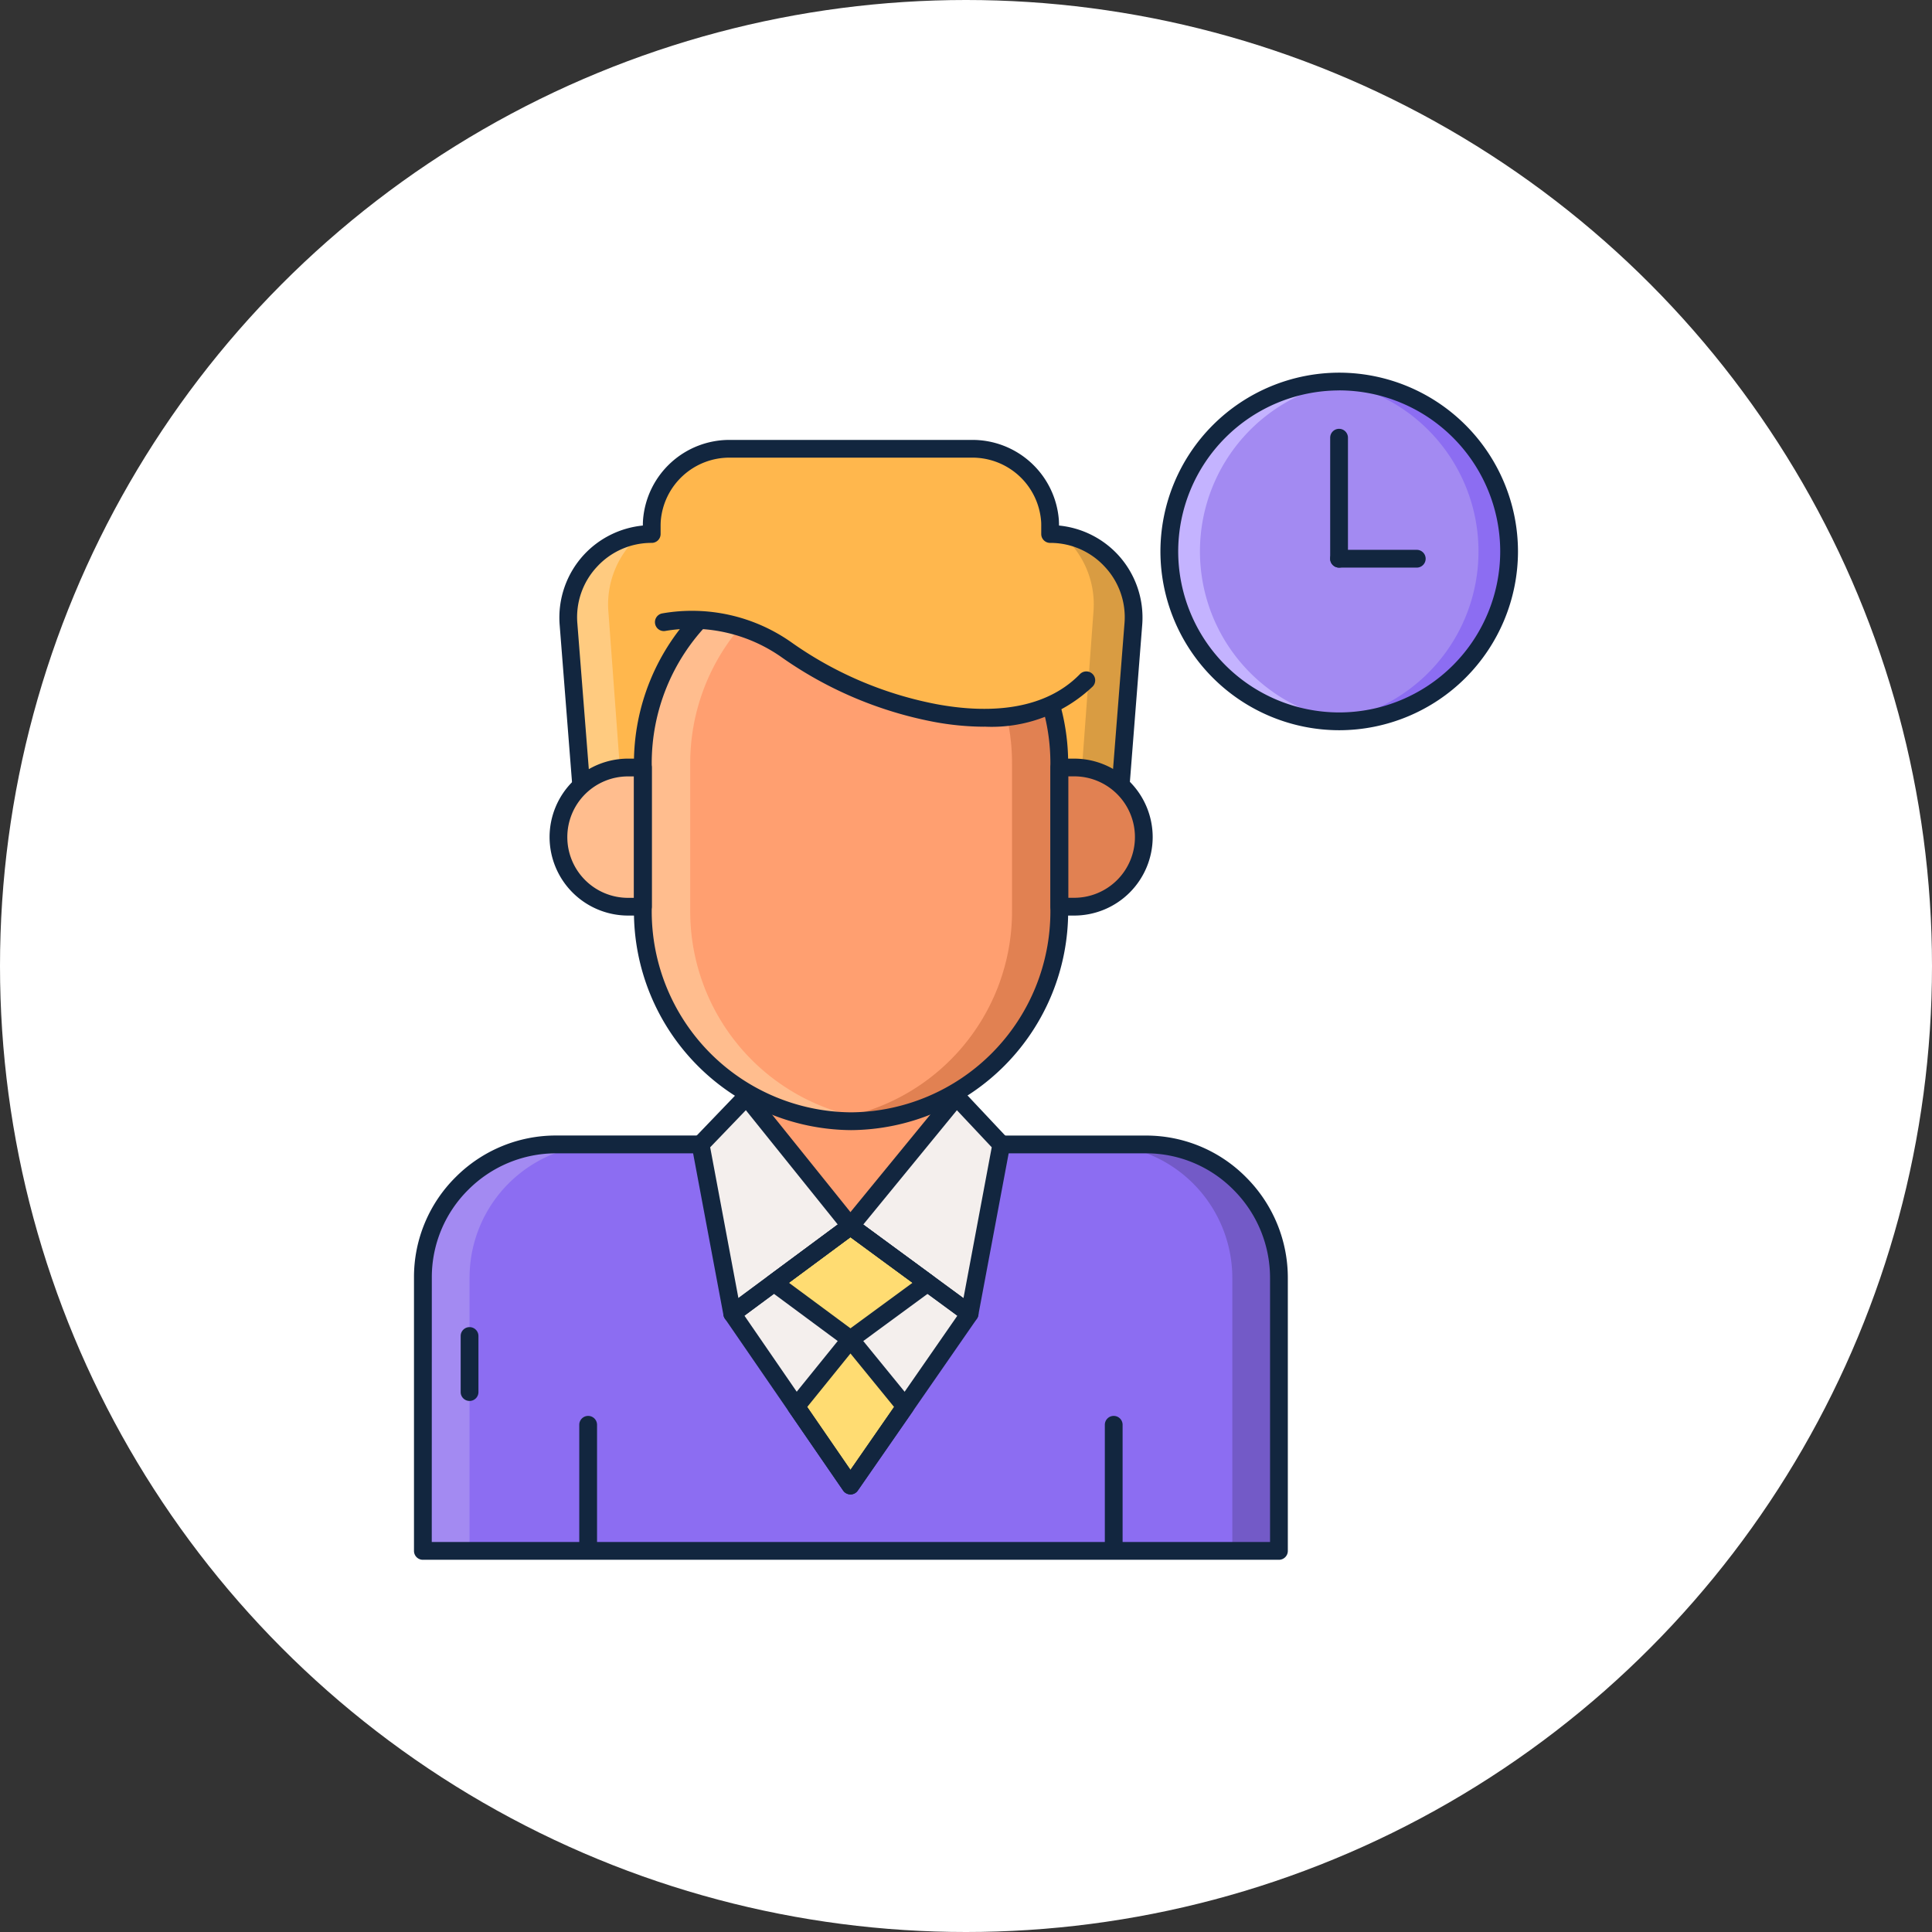 <svg xmlns="http://www.w3.org/2000/svg" width="140" height="140" viewBox="0 0 140 140">
  <rect x="0" y="0" width="140" height="140" fill="#333333" stroke="none"/>
  <g id="t3-ic8" transform="translate(-730 -2275)">
    <circle id="Ellipse_4091" data-name="Ellipse 4091" cx="70" cy="70" r="70" transform="translate(730 2275)" fill="#fff"/>
    <g id="Group_56282" data-name="Group 56282" transform="translate(1472.432 1539.115)">
      <g id="Group_56275" data-name="Group 56275" transform="translate(-712.432 767.766)">
        <g id="Group_56241" data-name="Group 56241" transform="translate(11.178 0.644)">
          <path id="Path_101905" data-name="Path 101905" d="M-661.835,773.455a5.652,5.652,0,0,1,5.7,5.2c.007.123.012.248.012.373v.6a6.049,6.049,0,0,1,6.03,6.522l-1.03,13.122H-690l-1.03-13.122a6.049,6.049,0,0,1,6.03-6.522v-.6c0-.125,0-.249.012-.373a5.652,5.652,0,0,1,5.7-5.2Z" transform="translate(691.046 -773.455)" fill="#ffb74d"/>
        </g>
        <g id="Group_56242" data-name="Group 56242" transform="translate(46.943 6.881)">
          <path id="Path_101906" data-name="Path 101906" d="M-622.617,785.388a6.633,6.633,0,0,1,2.293,5.573l-1.03,14.006h2.89l1.03-13.122A6.045,6.045,0,0,0-622.617,785.388Z" transform="translate(622.617 -785.388)" fill="#d99c42"/>
        </g>
        <g id="Group_56243" data-name="Group 56243" transform="translate(11.178 6.881)">
          <path id="Path_101907" data-name="Path 101907" d="M-685.844,785.388a6.633,6.633,0,0,0-2.293,5.573l1.03,14.006H-690l-1.03-13.122A6.045,6.045,0,0,1-685.844,785.388Z" transform="translate(691.046 -785.388)" fill="#ffcb80"/>
        </g>
        <g id="Group_56244" data-name="Group 56244" transform="translate(10.534)">
          <path id="Path_101908" data-name="Path 101908" d="M-651.715,799.327h-38.87a.644.644,0,0,1-.642-.594l-1.031-13.122a6.715,6.715,0,0,1,1.758-5.068,6.719,6.719,0,0,1,4.271-2.118q0-.2.013-.4a6.281,6.281,0,0,1,6.339-5.805h17.454a6.282,6.282,0,0,1,6.34,5.805q.012.2.013.4a6.718,6.718,0,0,1,4.27,2.118,6.711,6.711,0,0,1,1.758,5.068l-1.03,13.122a.645.645,0,0,1-.642.594Zm-38.275-1.288h37.679l.984-12.528a5.346,5.346,0,0,0-1.42-4.092,5.348,5.348,0,0,0-3.969-1.736.644.644,0,0,1-.644-.644v-.6c0-.112,0-.224-.01-.334a4.993,4.993,0,0,0-5.055-4.6h-17.453a4.993,4.993,0,0,0-5.054,4.6q-.01.166-.01.333v.6a.644.644,0,0,1-.644.644,5.349,5.349,0,0,0-3.969,1.735,5.347,5.347,0,0,0-1.42,4.092Z" transform="translate(692.278 -772.223)" fill="#12263f"/>
        </g>
        <g id="Group_56245" data-name="Group 56245" transform="translate(0.644 36.766)">
          <path id="Path_101909" data-name="Path 101909" d="M-687.759,856.849V842.566h15.223v14.283h13.744a9.683,9.683,0,0,1,9.628,9.7V886.3H-711.2V866.473a9.662,9.662,0,0,1,9.678-9.628Z" transform="translate(711.2 -842.566)" fill="#8c6df2"/>
        </g>
        <g id="Group_56246" data-name="Group 56246" transform="translate(23.063 56.97)">
          <path id="Path_101910" data-name="Path 101910" d="M-668.307,887.565l8.563,12.453,8.635-12.453-8.635-6.343Z" transform="translate(668.307 -881.222)" fill="#f4efed"/>
        </g>
        <g id="Group_56247" data-name="Group 56247" transform="translate(26.086 56.97)">
          <path id="Path_101911" data-name="Path 101911" d="M-656.983,881.222l-5.54,4.1,5.54,4.1,5.586-4.1Z" transform="translate(662.523 -881.222)" fill="#ffdc72"/>
        </g>
        <g id="Group_56248" data-name="Group 56248" transform="translate(27.69 65.176)">
          <path id="Path_101912" data-name="Path 101912" d="M-655.518,896.922l-3.936,4.866,3.936,5.723,3.969-5.723Z" transform="translate(659.454 -896.922)" fill="#ffdc72"/>
        </g>
        <g id="Group_56249" data-name="Group 56249" transform="translate(24.085 36.766)">
          <path id="Path_101913" data-name="Path 101913" d="M-666.351,853.391l7.54,9.379,7.682-9.379V842.566h-15.223Z" transform="translate(666.351 -842.566)" fill="#ff9f70"/>
        </g>
        <g id="Group_56251" data-name="Group 56251" transform="translate(49.67 51.049)">
          <g id="Group_56250" data-name="Group 56250">
            <path id="Path_101914" data-name="Path 101914" d="M-614.018,869.894H-617.4a9.68,9.68,0,0,1,9.628,9.7v19.756h3.382V879.6a9.683,9.683,0,0,0-9.628-9.7Z" transform="translate(617.4 -869.894)" fill="#735ac7"/>
          </g>
        </g>
        <g id="Group_56253" data-name="Group 56253" transform="translate(0.644 51.045)">
          <g id="Group_56252" data-name="Group 56252">
            <path id="Path_101915" data-name="Path 101915" d="M-701.522,869.886l3.382,0a9.662,9.662,0,0,0-9.678,9.628v19.827H-711.2V879.513A9.662,9.662,0,0,1-701.522,869.886Z" transform="translate(711.2 -869.886)" fill="#a38af2"/>
          </g>
        </g>
        <g id="Group_56254" data-name="Group 56254" transform="translate(11.976 70.721)">
          <path id="Path_101916" data-name="Path 101916" d="M-688.875,917.62a.644.644,0,0,1-.644-.644v-8.8a.644.644,0,0,1,.644-.644.644.644,0,0,1,.644.644v8.8A.644.644,0,0,1-688.875,917.62Z" transform="translate(689.519 -907.532)" fill="#12263f"/>
        </g>
        <g id="Group_56255" data-name="Group 56255" transform="translate(50.06 70.721)">
          <path id="Path_101917" data-name="Path 101917" d="M-616.01,917.62a.644.644,0,0,1-.644-.644v-8.8a.644.644,0,0,1,.644-.644.644.644,0,0,1,.644.644v8.8A.644.644,0,0,1-616.01,917.62Z" transform="translate(616.654 -907.532)" fill="#12263f"/>
        </g>
        <g id="Group_56256" data-name="Group 56256" transform="translate(0 36.122)">
          <path id="Path_101918" data-name="Path 101918" d="M-649.753,886.36h-62.036a.644.644,0,0,1-.644-.644V865.885a10.2,10.2,0,0,1,3.035-7.27,10.256,10.256,0,0,1,7.274-3h.014l13.118,0V841.979a.644.644,0,0,1,.644-.644h15.223a.644.644,0,0,1,.644.644v13.64h13.1a10.182,10.182,0,0,1,7.27,3.048,10.291,10.291,0,0,1,3,7.3v19.75A.644.644,0,0,1-649.753,886.36Zm-61.392-1.288H-650.4V865.965a9.013,9.013,0,0,0-2.628-6.393,8.907,8.907,0,0,0-6.356-2.667h-13.743a.644.644,0,0,1-.644-.644V842.623H-687.7v13.639a.645.645,0,0,1-.189.456.643.643,0,0,1-.455.188h0l-13.763,0h-.012a8.974,8.974,0,0,0-6.367,2.628,8.921,8.921,0,0,0-2.655,6.357Z" transform="translate(712.432 -841.335)" fill="#12263f"/>
        </g>
        <g id="Group_56257" data-name="Group 56257" transform="translate(10.467 23.736)">
          <path id="Path_101919" data-name="Path 101919" d="M-686.285,817.636h-1.077a5.043,5.043,0,0,0-5.043,5.042,5.042,5.042,0,0,0,5.043,5.042h1.077Z" transform="translate(692.405 -817.636)" fill="#ffbd8e"/>
        </g>
        <g id="Group_56258" data-name="Group 56258" transform="translate(46.764 23.736)">
          <path id="Path_101920" data-name="Path 101920" d="M-621.882,817.636h-1.077V827.72h1.077a5.042,5.042,0,0,0,5.042-5.042,5.042,5.042,0,0,0-5.042-5.042Z" transform="translate(622.959 -817.636)" fill="#e18152"/>
        </g>
        <g id="Group_56259" data-name="Group 56259" transform="translate(16.587 8.218)">
          <path id="Path_101921" data-name="Path 101921" d="M-665.607,829.1A15.188,15.188,0,0,1-680.7,813.812V803.231a15.187,15.187,0,0,1,15.089-15.285,15.188,15.188,0,0,1,15.088,15.285v10.581A15.187,15.187,0,0,1-665.607,829.1Z" transform="translate(680.696 -787.946)" fill="#ff9f70"/>
        </g>
        <g id="Group_56260" data-name="Group 56260" transform="translate(29.961 8.218)">
          <path id="Path_101922" data-name="Path 101922" d="M-653.393,787.946a14.984,14.984,0,0,0-1.715.1,15.215,15.215,0,0,1,13.374,15.183v10.581a15.215,15.215,0,0,1-13.374,15.183,14.984,14.984,0,0,0,1.715.1A15.188,15.188,0,0,0-638.3,813.812V803.23A15.188,15.188,0,0,0-653.393,787.946Z" transform="translate(655.108 -787.946)" fill="#e18152"/>
        </g>
        <g id="Group_56261" data-name="Group 56261" transform="translate(16.587 8.218)">
          <path id="Path_101923" data-name="Path 101923" d="M-665.607,787.946a14.993,14.993,0,0,1,1.714.1,15.215,15.215,0,0,0-13.374,15.183v10.581a15.215,15.215,0,0,0,13.374,15.183,14.984,14.984,0,0,1-1.714.1A15.188,15.188,0,0,1-680.7,813.812V803.23A15.187,15.187,0,0,1-665.607,787.946Z" transform="translate(680.696 -787.946)" fill="#ffbd8e"/>
        </g>
        <g id="Group_56262" data-name="Group 56262" transform="translate(15.943 7.574)">
          <path id="Path_101924" data-name="Path 101924" d="M-666.2,829.152a15.849,15.849,0,0,1-15.733-15.928V802.643A15.849,15.849,0,0,1-666.2,786.714a15.849,15.849,0,0,1,15.732,15.928v10.581A15.849,15.849,0,0,1-666.2,829.152Zm0-41.15a14.56,14.56,0,0,0-14.444,14.64v10.581a14.559,14.559,0,0,0,14.444,14.64,14.56,14.56,0,0,0,14.444-14.64V802.643A14.559,14.559,0,0,0-666.2,788Z" transform="translate(681.928 -786.714)" fill="#12263f"/>
        </g>
        <g id="Group_56263" data-name="Group 56263" transform="translate(9.824 23.092)">
          <path id="Path_101925" data-name="Path 101925" d="M-686.873,827.776h-1.077a5.693,5.693,0,0,1-5.686-5.686,5.692,5.692,0,0,1,5.686-5.686h1.077a.644.644,0,0,1,.644.644v10.084a.644.644,0,0,1-.644.644Zm-1.077-10.084a4.4,4.4,0,0,0-4.4,4.4,4.4,4.4,0,0,0,4.4,4.4h.433v-8.8Z" transform="translate(693.636 -816.404)" fill="#12263f"/>
        </g>
        <g id="Group_56264" data-name="Group 56264" transform="translate(46.12 23.092)">
          <path id="Path_101926" data-name="Path 101926" d="M-622.47,827.776h-1.077a.645.645,0,0,1-.644-.644V817.048a.645.645,0,0,1,.644-.644h1.077a5.692,5.692,0,0,1,5.686,5.686,5.692,5.692,0,0,1-5.686,5.686Zm-.433-1.288h.433a4.4,4.4,0,0,0,4.4-4.4,4.4,4.4,0,0,0-4.4-4.4h-.433Z" transform="translate(624.192 -816.404)" fill="#12263f"/>
        </g>
        <g id="Group_56265" data-name="Group 56265" transform="translate(31.625 47.591)">
          <path id="Path_101927" data-name="Path 101927" d="M-644.242,863.277l-7.682,9.379,8.635,6.343,2.3-12.263Z" transform="translate(651.924 -863.277)" fill="#f4efed"/>
        </g>
        <g id="Group_56266" data-name="Group 56266" transform="translate(20.765 47.591)">
          <path id="Path_101928" data-name="Path 101928" d="M-669.383,863.277l7.54,9.379L-670.4,879l-2.3-12.265Z" transform="translate(672.702 -863.277)" fill="#f4efed"/>
        </g>
        <g id="Group_56267" data-name="Group 56267" transform="translate(30.981 46.947)">
          <path id="Path_101929" data-name="Path 101929" d="M-643.877,879.055a.643.643,0,0,1-.382-.125l-8.635-6.342a.644.644,0,0,1-.258-.438.643.643,0,0,1,.141-.489l7.682-9.379a.643.643,0,0,1,.477-.236.646.646,0,0,1,.491.2l3.25,3.458a.644.644,0,0,1,.164.56l-2.3,12.263a.645.645,0,0,1-.4.481.643.643,0,0,1-.237.045Zm-7.707-7.1,7.263,5.334,2.048-10.935-2.524-2.685Z" transform="translate(653.157 -862.046)" fill="#12263f"/>
        </g>
        <g id="Group_56268" data-name="Group 56268" transform="translate(20.122 46.947)">
          <path id="Path_101930" data-name="Path 101930" d="M-670.993,879.055a.645.645,0,0,1-.235-.044.645.645,0,0,1-.4-.481l-2.3-12.264a.643.643,0,0,1,.168-.564l3.319-3.456a.638.638,0,0,1,.492-.2.645.645,0,0,1,.474.24l7.54,9.379a.643.643,0,0,1,.137.486.644.644,0,0,1-.255.435l-8.563,6.342a.648.648,0,0,1-.384.126Zm-1.6-12.7,2.046,10.927,7.2-5.331-6.661-8.286Z" transform="translate(673.933 -862.045)" fill="#12263f"/>
        </g>
        <g id="Group_56269" data-name="Group 56269" transform="translate(3.382 64.288)">
          <path id="Path_101931" data-name="Path 101931" d="M-705.318,900.572a.644.644,0,0,1-.644-.644v-4.061a.644.644,0,0,1,.644-.644.644.644,0,0,1,.644.644v4.061a.644.644,0,0,1-.644.644Z" transform="translate(705.962 -895.223)" fill="#12263f"/>
        </g>
        <g id="Group_56270" data-name="Group 56270" transform="translate(22.418 56.326)">
          <path id="Path_101932" data-name="Path 101932" d="M-660.333,900.073h0a.645.645,0,0,1-.529-.279l-8.563-12.453a.644.644,0,0,1,.147-.882l8.563-6.343a.645.645,0,0,1,.765,0l8.635,6.343a.643.643,0,0,1,.148.885L-659.8,899.8a.643.643,0,0,1-.529.278Zm-7.68-12.95,7.682,11.172,7.747-11.171-7.748-5.69Z" transform="translate(669.54 -879.99)" fill="#12263f"/>
        </g>
        <g id="Group_56271" data-name="Group 56271" transform="translate(25.442 56.326)">
          <path id="Path_101933" data-name="Path 101933" d="M-657.571,889.483a.639.639,0,0,1-.383-.126l-5.54-4.1a.646.646,0,0,1-.261-.517.645.645,0,0,1,.261-.517l5.54-4.1a.644.644,0,0,1,.764,0l5.587,4.1a.641.641,0,0,1,.263.519.644.644,0,0,1-.263.519l-5.587,4.1a.641.641,0,0,1-.381.125Zm-4.457-4.747,4.459,3.3,4.5-3.3-4.5-3.3Z" transform="translate(663.755 -879.989)" fill="#12263f"/>
        </g>
        <g id="Group_56272" data-name="Group 56272" transform="translate(27.046 64.532)">
          <path id="Path_101934" data-name="Path 101934" d="M-656.106,907.568h0a.645.645,0,0,1-.529-.279l-3.936-5.723a.645.645,0,0,1,.03-.77l3.936-4.866a.644.644,0,0,1,.5-.239h0a.645.645,0,0,1,.5.237l3.969,4.866a.644.644,0,0,1,.03.774l-3.969,5.723a.646.646,0,0,1-.529.277Zm-3.132-6.336,3.134,4.559,3.161-4.559-3.161-3.876Z" transform="translate(660.686 -895.69)" fill="#12263f"/>
        </g>
        <g id="Group_56273" data-name="Group 56273" transform="translate(18.105 4.73)">
          <path id="Path_101935" data-name="Path 101935" d="M-677.793,789.747a11.946,11.946,0,0,1,8.84,1.969c5.194,3.868,16.465,7.7,21.769,2.25,0,0-2.591-12.694-15.04-12.694S-677.793,789.747-677.793,789.747Z" transform="translate(677.793 -781.272)" fill="#ffb74d"/>
        </g>
        <g id="Group_56274" data-name="Group 56274" transform="translate(17.46 12.387)">
          <path id="Path_101936" data-name="Path 101936" d="M-655.168,804.316a20.286,20.286,0,0,1-3.647-.352,28.369,28.369,0,0,1-11.111-4.737,11.332,11.332,0,0,0-8.322-1.856.644.644,0,0,1-.764-.5.644.644,0,0,1,.5-.764,12.5,12.5,0,0,1,9.358,2.083,26.941,26.941,0,0,0,10.576,4.5c3.18.586,7.558.682,10.348-2.186a.644.644,0,0,1,.911-.013.644.644,0,0,1,.013.911,10.618,10.618,0,0,1-7.858,2.908Z" transform="translate(679.026 -795.923)" fill="#12263f"/>
        </g>
      </g>
      <g id="Group_56276" data-name="Group 56276" transform="translate(-657.851 763.396)">
        <circle id="Ellipse_4114" data-name="Ellipse 4114" cx="12.453" cy="12.453" r="12.453" fill="#a38af2"/>
      </g>
      <g id="Group_56277" data-name="Group 56277" transform="translate(-646.568 763.386)">
        <path id="Path_101937" data-name="Path 101937" d="M-585.235,763.843c-.4,0-.792.021-1.181.057a12.455,12.455,0,0,1,11.273,12.4,12.454,12.454,0,0,1-11.273,12.4c.389.036.782.057,1.181.057A12.455,12.455,0,0,0-572.78,776.3,12.456,12.456,0,0,0-585.235,763.843Z" transform="translate(586.416 -763.843)" fill="#8c6df2"/>
      </g>
      <g id="Group_56278" data-name="Group 56278" transform="translate(-657.842 763.386)">
        <path id="Path_101938" data-name="Path 101938" d="M-595.531,788.753c.4,0,.792-.021,1.181-.057a12.454,12.454,0,0,1-11.273-12.4,12.455,12.455,0,0,1,11.273-12.4c-.389-.037-.782-.057-1.181-.057A12.455,12.455,0,0,0-607.986,776.3,12.454,12.454,0,0,0-595.531,788.753Z" transform="translate(607.986 -763.843)" fill="#c4b3ff"/>
      </g>
      <g id="Group_56279" data-name="Group 56279" transform="translate(-658.343 762.886)">
        <path id="Path_101939" data-name="Path 101939" d="M-595.989,788.8a12.97,12.97,0,0,1-12.955-12.955,12.97,12.97,0,0,1,12.955-12.955,12.97,12.97,0,0,1,12.955,12.955A12.97,12.97,0,0,1-595.989,788.8Zm0-24.623a11.68,11.68,0,0,0-11.667,11.667,11.68,11.68,0,0,0,11.667,11.667,11.68,11.68,0,0,0,11.667-11.667A11.681,11.681,0,0,0-595.989,764.174Z" transform="translate(608.944 -762.886)" fill="#12263f"/>
      </g>
      <g id="Group_56280" data-name="Group 56280" transform="translate(-646.042 766.96)">
        <path id="Path_101940" data-name="Path 101940" d="M-584.765,780.735a.644.644,0,0,1-.644-.644v-8.768a.644.644,0,0,1,.644-.644.644.644,0,0,1,.644.644v8.768a.644.644,0,0,1-.644.644Z" transform="translate(585.409 -770.68)" fill="#12263f"/>
      </g>
      <g id="Group_56281" data-name="Group 56281" transform="translate(-646.042 775.727)">
        <path id="Path_101941" data-name="Path 101941" d="M-585.409,788.1a.644.644,0,0,1,.644-.644h5.63a.644.644,0,0,1,.644.644.644.644,0,0,1-.644.644h-5.63a.644.644,0,0,1-.644-.644Z" transform="translate(585.409 -787.455)" fill="#12263f"/>
      </g>
    </g>
  </g>
</svg>
